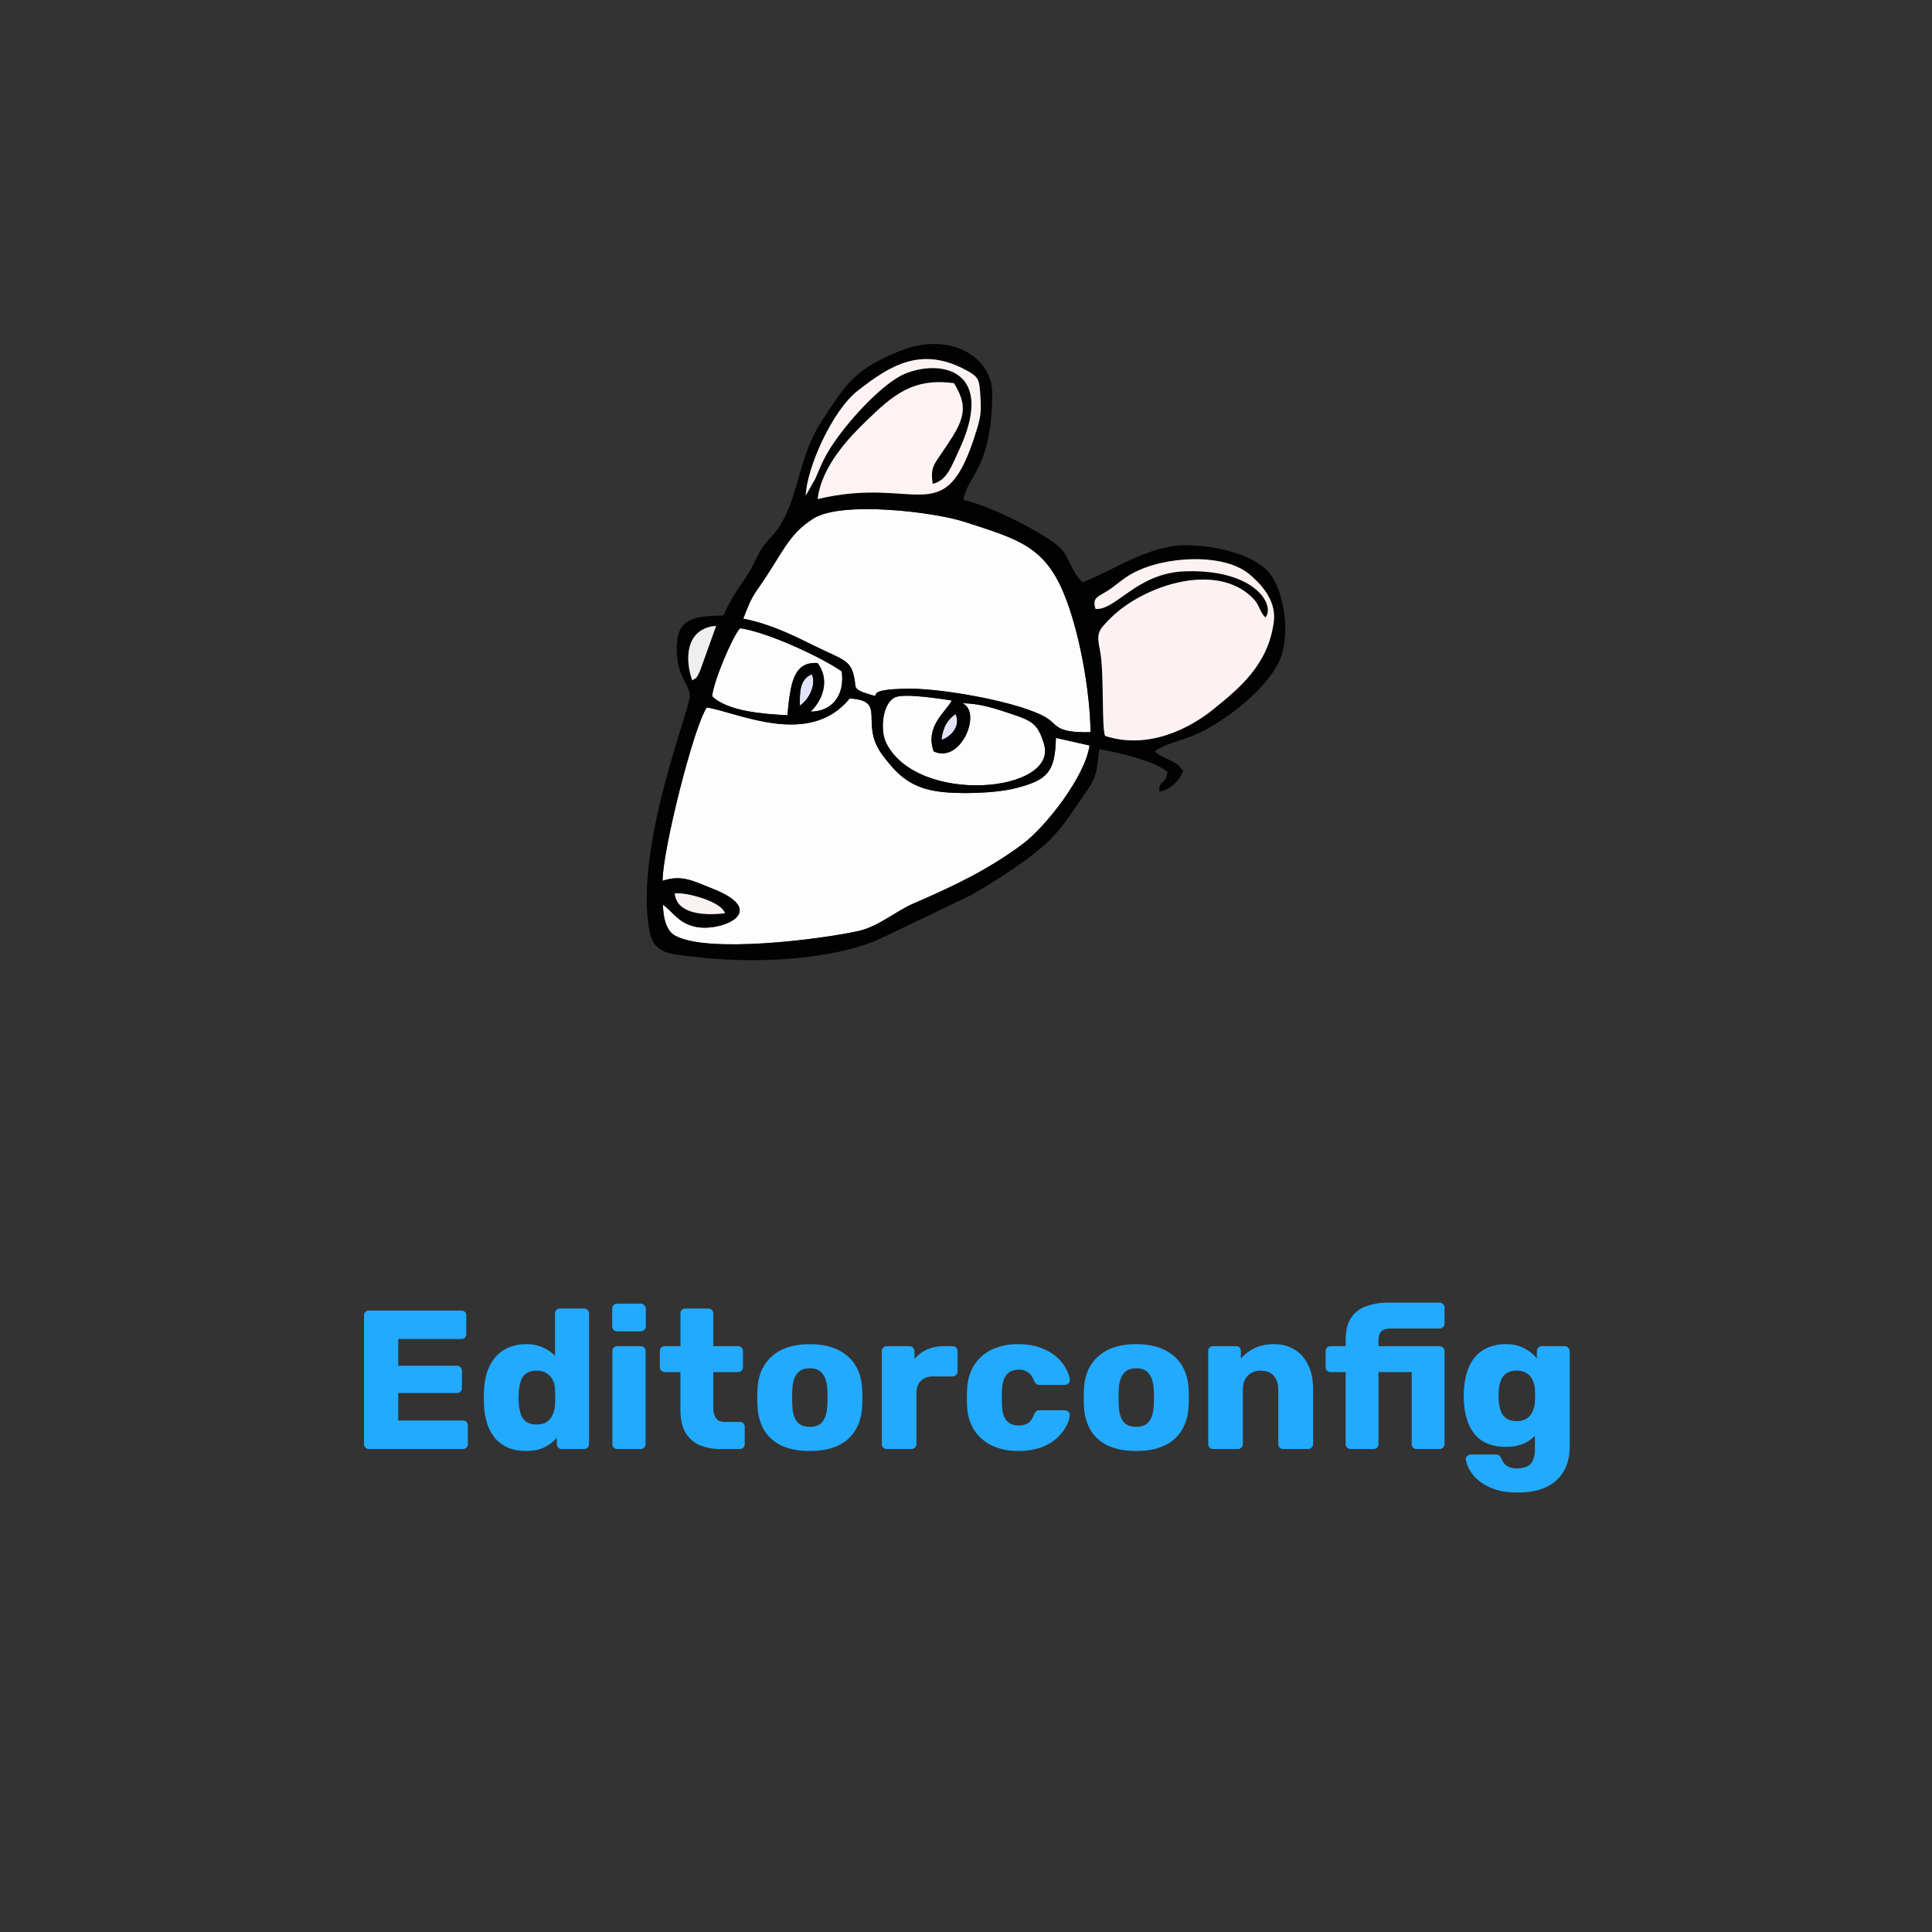 <svg xmlns="http://www.w3.org/2000/svg" width="80" height="80" fill="none"><rect width="100%" height="100%" fill="#333333" stroke="none"/><g><rect width="64" height="64" x="8" y="6" fill="none" rx="5"/><path fill="#E3E3F8" fill-rule="evenodd" d="M33.116 29.22c.379-.248.692-.866.502-1.302-.519.222-.494.733-.502 1.302Zm5.868 1.417c.412-.132.808-.593.585-1.071-.321.222-.527.527-.585 1.071Z" clip-rule="evenodd"/><path fill="#FDFDFD" fill-rule="evenodd" d="M27.454 37.462c0 .519.131 1.08.494 1.277 1.335.75 6.017.165 7.607-.19.833-.19 1.509-.807 2.291-1.145 1.764-.767 3.042-1.385 4.451-2.415 1.022-.75 2.646-2.86 2.819-4.12l-1.393-.314c-.033 1.418-.355 1.739-1.615 2.069-.85.23-2.506.28-3.371.131-1.146-.19-1.665-.79-2.184-1.475-1.006-1.335.222-2.266-1.369-2.357-1.673 2.052-4.623.577-5.917.371-.552.8-1.846 5.992-1.83 7.178.8-.271 1.302.025 2.02.306 2.538.98.32 1.846-.693 1.59-.692-.165-.906-.618-1.31-.906Zm3.321-11.844c1.03.198 1.945.627 2.819 1.063 1.426.71 1.681.61 1.813 1.6.016.18-.016.28.503.444.873.272-.503-.214 1.838-.206 1.393.009 4.582.569 5.612 1.22.429.272.346.618 1.797.577-.016-1.706-.47-4.253-1.137-5.819-.816-1.895-1.896-2.184-4.097-2.893-1.285-.412-5.06-.865-6.23-.14-1.096.684-1.302 1.5-2.324 2.934-.297.42-.404.742-.594 1.22Z" clip-rule="evenodd"/><path fill="#FDFDFD" fill-rule="evenodd" d="M39.85 29.12c.823.339-.042 2.523-1.188 1.995-.37-1.046.511-1.64.75-2.11-.494-.074-1.904-.296-2.324-.14-.544.206-.667 1.369-.387 1.912 1.319 2.588 7.145 2.036 6.527.025-.247-.816-.478-.948-1.31-1.228-.668-.222-1.335-.453-2.069-.453Zm-10.36-.288c.659.635 2.15.734 3.115.783.123-1.277.23-2.233 1.252-2.159.503.684.24 1.492-.288 2.011.898-.008 1.417-.684 1.286-1.665-.759-.544-3.058-1.632-4.212-1.788-.321.346-1.113 2.241-1.154 2.818Z" clip-rule="evenodd"/><path fill="#020202" fill-rule="evenodd" d="M27.94 36.992c.544-.05 1.961.362 2.077.824-.882.107-2.003.024-2.077-.824Zm-.487.47c.404.288.619.741 1.311.906 1.014.255 3.23-.61.692-1.59-.717-.28-1.22-.578-2.019-.306-.016-1.186 1.277-6.379 1.83-7.178 1.294.206 4.244 1.681 5.917-.371 1.591.09.363 1.022 1.369 2.357.519.684 1.038 1.286 2.184 1.475.865.149 2.521.1 3.37-.132 1.261-.33 1.583-.65 1.616-2.068l1.393.313c-.173 1.261-1.797 3.37-2.819 4.12-1.41 1.031-2.687 1.65-4.45 2.416-.784.338-1.46.956-2.292 1.145-1.59.355-6.272.94-7.607.19-.363-.198-.495-.758-.495-1.278Zm11.53-6.825c.059-.544.265-.849.586-1.071.222.478-.173.94-.585 1.071Zm.866-1.516c.734 0 1.401.23 2.069.453.832.28 1.063.412 1.31 1.228.618 2.011-5.209 2.563-6.527-.025-.28-.544-.157-1.706.387-1.912.42-.156 1.83.066 2.324.14-.239.47-1.12 1.064-.75 2.11 1.146.528 2.011-1.656 1.187-1.994Zm-6.733.099c.008-.569-.017-1.08.502-1.302.19.436-.123 1.054-.502 1.302Zm-3.627-.388c.041-.577.833-2.472 1.154-2.818 1.154.156 3.453 1.244 4.212 1.788.132.98-.388 1.657-1.286 1.665.527-.52.791-1.327.288-2.011-1.022-.074-1.129.882-1.252 2.16-.965-.05-2.456-.15-3.116-.784Zm-.824-.66c-.305-.84-.305-2.15.99-2.257l-.66 1.838c-.173.395-.173.305-.33.42Zm2.11-2.554c.19-.478.297-.8.593-1.22 1.022-1.434 1.228-2.25 2.325-2.934 1.17-.725 4.945-.272 6.23.14 2.2.709 3.28.998 4.096 2.893.668 1.566 1.121 4.113 1.138 5.819-1.45.041-1.368-.305-1.797-.577-1.03-.651-4.22-1.212-5.612-1.22-2.341-.008-.965.478-1.838.206-.52-.165-.487-.264-.503-.445-.132-.989-.387-.89-1.813-1.599-.874-.437-1.789-.865-2.819-1.063Zm14.588-.404c-.157-.52.132-.486.635-.84.288-.207.519-.42.873-.619 1.327-.741 3.8-.865 4.855.017.428.354 1.129 1.047 1.022 1.953-.223 1.805-1.46 2.794-2.473 3.618-1.03.84-2.744 1.706-4.517 1.13-.148-.363-.032-2.663-.206-3.512-.156-.758-.074-.84.363-1.294 1.286-1.335 4.072-2.307 5.654-1.162.668.495.478.684.824 1.064.429-.462-.37-2.011-3.321-1.912-2.003.065-2.868 1.631-3.71 1.557Zm-12-4.69c.041-1.145 1.096-3.519 2.151-4.343 1.277-.989 2.613-1.92 4.574-.808.486.273.462.413.511 1.088.041.652-.016.89-.181 1.418-1.302 4.203-2.39 1.788-6.56 2.786.156-1.368 1.343-2.588 2.002-3.223 1.13-1.096 1.945-1.805 3.643-1.574.47.783.52 1.277-.05 2.192-.758 1.22-.947 1.146-.832 1.978.594-.148.775-.725 1.047-1.302 1.656-3.461-.75-3.882-2.225-3.247-.99.42-2.753 2.365-3.33 3.536-.115.23-.24.527-.346.783l-.404.717Zm6.527.174c.173-1.03 1.195-1.286 1.195-4.46 0-1.367-1.68-2.595-3.881-1.68-1.888.774-2.176 1.368-3.182 2.884-.948 1.434-.915 3.008-1.73 4.335-.24.38-.454.511-.718.89-.19.28-.33.635-.519.965-.387.634-.783 1.096-1.096 1.854-.989.025-1.821.041-1.92 1.063-.132 1.401.527 1.748.527 2.275-.008.569-2.316 6.305-1.673 9.725.181.94.8.948 1.789 1.063 2.381.289 5.472.19 7.607-.667l3.873-1.855c.981-.552 2.63-1.598 3.363-2.365.52-.536.791-.989 1.236-1.623.61-.89.627-.874.758-2.086.808.149 2.316.503 2.82.94-.058.569-.339.297-.339.808.322.008.857-.396.99-.841-.339-.495-.693-.412-1.18-.808.388-.305 1.089-.445 1.624-.667 1.154-.478 3.124-1.929 3.61-3.248.388-1.063.1-2.835-.527-3.527-.66-.725-2.193-1.096-3.445-1.096-1.492 0-3.033 1.071-4.237 1.533-.461-.404-.494-.866-.832-1.31-.387-.528-2.91-1.847-4.113-2.102Z" clip-rule="evenodd"/><path fill="#FDF2F2" fill-rule="evenodd" d="M45.363 25.214c.84.074 1.706-1.492 3.709-1.558 2.95-.098 3.75 1.451 3.321 1.913-.346-.38-.156-.57-.824-1.064-1.582-1.145-4.368-.173-5.654 1.162-.437.454-.519.536-.362 1.294.173.85.057 3.149.206 3.511 1.772.577 3.486-.288 4.516-1.129 1.014-.824 2.25-1.813 2.473-3.618.107-.907-.594-1.599-1.022-1.953-1.055-.882-3.528-.758-4.855-.017-.354.198-.585.412-.873.619-.503.354-.792.32-.635.84Z" clip-rule="evenodd"/><path fill="#FEF3F3" fill-rule="evenodd" d="m33.363 20.525.404-.717c.107-.256.23-.553.346-.783.577-1.17 2.34-3.116 3.33-3.536 1.475-.635 3.882-.214 2.225 3.247-.272.577-.453 1.154-1.047 1.302-.115-.832.075-.758.833-1.978.568-.915.519-1.409.05-2.192-1.699-.23-2.515.478-3.644 1.574-.659.635-1.846 1.855-2.002 3.223 4.17-.997 5.258 1.417 6.56-2.786.165-.527.223-.767.181-1.418-.05-.675-.024-.815-.51-1.087-1.962-1.113-3.297-.182-4.575.807-1.055.824-2.11 3.198-2.151 4.344Z" clip-rule="evenodd"/><path fill="#EFEFEF" fill-rule="evenodd" d="M28.665 28.173c.157-.115.157-.025.33-.42l.66-1.838c-1.295.107-1.295 1.417-.99 2.258Z" clip-rule="evenodd"/><path fill="#FAF1F1" fill-rule="evenodd" d="M30.017 37.816c-.116-.462-1.533-.874-2.077-.824.074.849 1.195.93 2.077.824Z" clip-rule="evenodd"/><path fill="#2AF" d="M15.278 60a.2.2 0 0 1-.147-.057.2.2 0 0 1-.058-.148v-5.323a.2.2 0 0 1 .058-.148.2.2 0 0 1 .147-.057h3.825a.2.2 0 0 1 .147.057.2.2 0 0 1 .058.148v.77a.2.2 0 0 1-.058.147.2.2 0 0 1-.147.057H16.49v1.106h2.433c.06 0 .109.022.147.066a.2.2 0 0 1 .057.147v.712a.22.22 0 0 1-.057.148.2.2 0 0 1-.147.057H16.49v1.139h2.678a.2.2 0 0 1 .148.057.2.2 0 0 1 .057.147v.77a.2.2 0 0 1-.057.148.2.2 0 0 1-.148.057h-3.89Zm6.5.082a1.97 1.97 0 0 1-.712-.123 1.557 1.557 0 0 1-.54-.377 1.828 1.828 0 0 1-.344-.606 2.85 2.85 0 0 1-.14-.819 5.91 5.91 0 0 1 0-.573c.011-.295.058-.56.14-.795a1.82 1.82 0 0 1 .344-.605c.147-.17.327-.298.54-.386.213-.092.45-.139.713-.139a1.637 1.637 0 0 1 1.204.483V54.39a.2.2 0 0 1 .057-.148.2.2 0 0 1 .148-.057h.999a.19.19 0 0 1 .139.057.187.187 0 0 1 .065.148v5.405c0 .06-.021.11-.065.148a.19.19 0 0 1-.14.057h-.925a.2.2 0 0 1-.147-.057.2.2 0 0 1-.058-.148v-.262c-.13.158-.3.29-.507.393-.208.104-.464.156-.77.156Zm.443-1.098c.186 0 .33-.038.434-.114a.702.702 0 0 0 .238-.311 1.12 1.12 0 0 0 .09-.41 6.2 6.2 0 0 0 0-.614.954.954 0 0 0-.09-.377.661.661 0 0 0-.246-.287.727.727 0 0 0-.426-.114.743.743 0 0 0-.434.114.617.617 0 0 0-.221.312 1.75 1.75 0 0 0-.082.434 2.694 2.694 0 0 0 0 .508c.01.158.038.303.082.434a.617.617 0 0 0 .221.31.74.74 0 0 0 .434.115ZM25.561 60a.2.2 0 0 1-.147-.057.2.2 0 0 1-.057-.148v-3.85a.2.2 0 0 1 .057-.147.2.2 0 0 1 .147-.057h.967a.19.19 0 0 1 .14.057.187.187 0 0 1 .065.148v3.85c0 .06-.022.108-.066.147a.19.19 0 0 1-.14.057h-.966Zm-.008-4.873a.2.2 0 0 1-.147-.057.2.2 0 0 1-.057-.148v-.729a.2.2 0 0 1 .057-.147.187.187 0 0 1 .147-.066h.975c.06 0 .109.022.147.066a.187.187 0 0 1 .066.147v.73c0 .06-.022.108-.066.147a.2.2 0 0 1-.147.057h-.975ZM29.871 60a2.31 2.31 0 0 1-.91-.164 1.262 1.262 0 0 1-.58-.524c-.137-.24-.206-.549-.206-.925v-1.573h-.639a.229.229 0 0 1-.155-.057.2.2 0 0 1-.057-.148v-.663a.2.2 0 0 1 .057-.148.229.229 0 0 1 .155-.057h.64V54.39a.2.2 0 0 1 .057-.148.218.218 0 0 1 .147-.057h.95a.2.2 0 0 1 .148.057.2.2 0 0 1 .057.148v1.351h1.024a.2.2 0 0 1 .147.057.2.2 0 0 1 .057.148v.663a.2.2 0 0 1-.057.148.2.2 0 0 1-.147.057h-1.024v1.458c0 .186.035.333.106.442.071.11.191.164.36.164h.631a.2.2 0 0 1 .148.057.2.2 0 0 1 .057.148v.712a.2.2 0 0 1-.057.148.2.2 0 0 1-.148.057h-.761Zm3.659.082c-.459 0-.846-.074-1.163-.221a1.662 1.662 0 0 1-.72-.63 2.17 2.17 0 0 1-.28-.992 7.4 7.4 0 0 1 0-.737c.023-.388.12-.718.296-.99.174-.274.417-.484.729-.632.316-.147.696-.22 1.138-.22.448 0 .827.073 1.138.22.317.148.563.358.737.631.175.273.273.603.295.991a7.202 7.202 0 0 1 0 .737 2.11 2.11 0 0 1-.286.991 1.602 1.602 0 0 1-.721.63c-.311.148-.699.222-1.163.222Zm0-1c.246 0 .423-.073.532-.22.115-.148.18-.369.197-.664.005-.082.008-.19.008-.327s-.003-.246-.008-.328c-.017-.29-.082-.508-.197-.655-.109-.153-.286-.23-.532-.23-.24 0-.418.077-.532.23-.115.147-.178.366-.189.655a5.135 5.135 0 0 0-.008.328c0 .136.003.245.008.327.011.295.074.516.189.664.114.147.292.22.532.22Zm3.189.918a.2.2 0 0 1-.148-.057.2.2 0 0 1-.057-.148v-3.85a.19.19 0 0 1 .057-.138.187.187 0 0 1 .148-.066h.942c.06 0 .109.022.147.066a.19.19 0 0 1 .057.139v.328c.148-.17.322-.3.524-.394.208-.092.44-.139.697-.139h.36a.19.19 0 0 1 .14.057.187.187 0 0 1 .065.148v.843a.203.203 0 0 1-.066.148.19.19 0 0 1-.139.057h-.794c-.224 0-.399.063-.525.189-.12.12-.18.292-.18.516v2.096a.19.19 0 0 1-.065.148.2.2 0 0 1-.148.057H36.72Zm5.44.082c-.405 0-.762-.074-1.073-.221a1.807 1.807 0 0 1-.746-.64 2.017 2.017 0 0 1-.295-1.015 5.474 5.474 0 0 1-.008-.327c0-.137.003-.249.008-.336.017-.399.115-.737.295-1.016.18-.284.426-.5.737-.647a2.533 2.533 0 0 1 1.081-.22c.377 0 .7.054.967.163.267.104.486.235.655.393.17.159.295.322.377.492.087.163.134.308.14.434a.177.177 0 0 1-.058.147.218.218 0 0 1-.148.057h-1.04a.212.212 0 0 1-.14-.04.378.378 0 0 1-.09-.123c-.065-.17-.15-.29-.253-.36a.642.642 0 0 0-.385-.107c-.218 0-.388.07-.508.213-.114.142-.177.36-.188.655a9.341 9.341 0 0 0 0 .581c.01.3.074.52.188.656.12.136.29.204.508.204a.67.67 0 0 0 .401-.106c.099-.071.178-.191.238-.36a.378.378 0 0 1 .09-.123.212.212 0 0 1 .14-.041h1.04c.054 0 .103.022.147.065a.156.156 0 0 1 .057.14 1.104 1.104 0 0 1-.082.327 1.86 1.86 0 0 1-.639.77 2.092 2.092 0 0 1-.598.278 2.838 2.838 0 0 1-.819.107Zm4.888 0c-.459 0-.847-.074-1.163-.221a1.662 1.662 0 0 1-.721-.63 2.17 2.17 0 0 1-.278-.992 7.4 7.4 0 0 1 0-.737c.021-.388.12-.718.294-.99.175-.274.418-.484.73-.632.316-.147.695-.22 1.138-.22.447 0 .827.073 1.138.22.317.148.562.358.737.631.175.273.273.603.295.991a7.202 7.202 0 0 1 0 .737 2.11 2.11 0 0 1-.287.991 1.602 1.602 0 0 1-.72.63c-.312.148-.7.222-1.163.222Zm0-1c.245 0 .423-.073.532-.22.115-.148.18-.369.197-.664.005-.082.008-.19.008-.327s-.003-.246-.008-.328c-.017-.29-.082-.508-.197-.655-.11-.153-.287-.23-.532-.23-.24 0-.418.077-.533.23-.114.147-.177.366-.188.655a5.135 5.135 0 0 0-.008.328c0 .136.002.245.008.327.01.295.074.516.188.664.115.147.292.22.533.22Zm3.188.918a.2.2 0 0 1-.147-.057.2.2 0 0 1-.057-.148v-3.85a.2.2 0 0 1 .057-.147.2.2 0 0 1 .147-.057h.942a.2.2 0 0 1 .148.057.2.2 0 0 1 .057.148v.311c.142-.17.328-.311.557-.426.23-.114.5-.172.81-.172.317 0 .596.071.836.213.246.142.437.352.573.63.142.274.213.61.213 1.008v2.285a.19.19 0 0 1-.065.148.19.19 0 0 1-.14.057h-1.031a.218.218 0 0 1-.148-.057.2.2 0 0 1-.057-.148V57.56c0-.256-.063-.453-.188-.59-.12-.141-.3-.212-.541-.212a.715.715 0 0 0-.54.213c-.132.136-.197.333-.197.59v2.235c0 .06-.022.11-.066.148a.19.19 0 0 1-.139.057h-1.024Zm5.69 0a.218.218 0 0 1-.147-.057.2.2 0 0 1-.057-.148v-2.98h-.623a.2.2 0 0 1-.147-.058.2.2 0 0 1-.058-.148v-.663a.2.2 0 0 1 .058-.148.2.2 0 0 1 .147-.057h.623v-.262c0-.371.07-.669.213-.893a1.21 1.21 0 0 1 .622-.491 2.65 2.65 0 0 1 .958-.156h2.097a.19.19 0 0 1 .14.058.187.187 0 0 1 .065.147v.663c0 .06-.022.11-.066.148a.19.19 0 0 1-.14.057h-2.03c-.186 0-.317.044-.393.131-.071.088-.107.213-.107.377v.221h2.53a.19.19 0 0 1 .14.057.187.187 0 0 1 .066.148v3.85c0 .06-.022.108-.066.147a.19.19 0 0 1-.14.057h-.95a.2.2 0 0 1-.147-.057.2.2 0 0 1-.057-.148v-2.98H57.08v2.98a.2.2 0 0 1-.057.148.2.2 0 0 1-.148.057h-.95Zm6.936 1.802c-.42 0-.77-.055-1.049-.164a2.086 2.086 0 0 1-.655-.393 1.573 1.573 0 0 1-.344-.459 1.03 1.03 0 0 1-.115-.352.166.166 0 0 1 .058-.147.229.229 0 0 1 .155-.058h1.04c.05 0 .09.011.123.033a.267.267 0 0 1 .09.131c.028.06.063.123.107.188a.51.51 0 0 0 .196.156.794.794 0 0 0 .352.066c.164 0 .3-.028.41-.082a.486.486 0 0 0 .246-.254 1.1 1.1 0 0 0 .082-.467v-.549a1.44 1.44 0 0 1-.484.336 1.85 1.85 0 0 1-.712.123 2.04 2.04 0 0 1-.737-.123 1.317 1.317 0 0 1-.533-.368 1.814 1.814 0 0 1-.335-.598 3.174 3.174 0 0 1-.14-.811 5.6 5.6 0 0 1 0-.426c.017-.295.063-.56.14-.795.076-.234.185-.436.327-.605.148-.17.328-.298.54-.386a1.83 1.83 0 0 1 .738-.139c.295 0 .546.058.753.172a1.6 1.6 0 0 1 .525.418v-.303a.19.19 0 0 1 .057-.14.187.187 0 0 1 .147-.065h.942c.06 0 .11.022.148.066a.178.178 0 0 1 .065.139v3.94c0 .414-.085.764-.254 1.048-.17.284-.412.5-.729.647-.316.147-.701.22-1.154.22Zm-.058-2.957a.727.727 0 0 0 .426-.114.658.658 0 0 0 .238-.295c.054-.12.084-.249.09-.385.005-.06.008-.145.008-.254 0-.11-.003-.191-.008-.246a1.035 1.035 0 0 0-.09-.393.61.61 0 0 0-.238-.287.727.727 0 0 0-.426-.114.743.743 0 0 0-.434.114.666.666 0 0 0-.23.312 1.75 1.75 0 0 0-.081.434c-.006.12-.006.243 0 .368.01.159.038.303.082.434a.664.664 0 0 0 .23.312.74.74 0 0 0 .433.114Z"/></g><defs><filter id="a" width="80" height="80" x="0" y="0" color-interpolation-filters="sRGB" filterUnits="userSpaceOnUse"><feFlood flood-opacity="0" result="BackgroundImageFix"/><feColorMatrix in="SourceAlpha" result="hardAlpha" values="0 0 0 0 0 0 0 0 0 0 0 0 0 0 0 0 0 0 127 0"/><feOffset dy="2"/><feGaussianBlur stdDeviation="4"/><feColorMatrix values="0 0 0 0 0 0 0 0 0 0 0 0 0 0 0 0 0 0 0.75 0"/><feBlend in2="BackgroundImageFix" result="effect1_dropShadow_602_752"/><feBlend in="SourceGraphic" in2="effect1_dropShadow_602_752" result="shape"/></filter></defs></svg>
